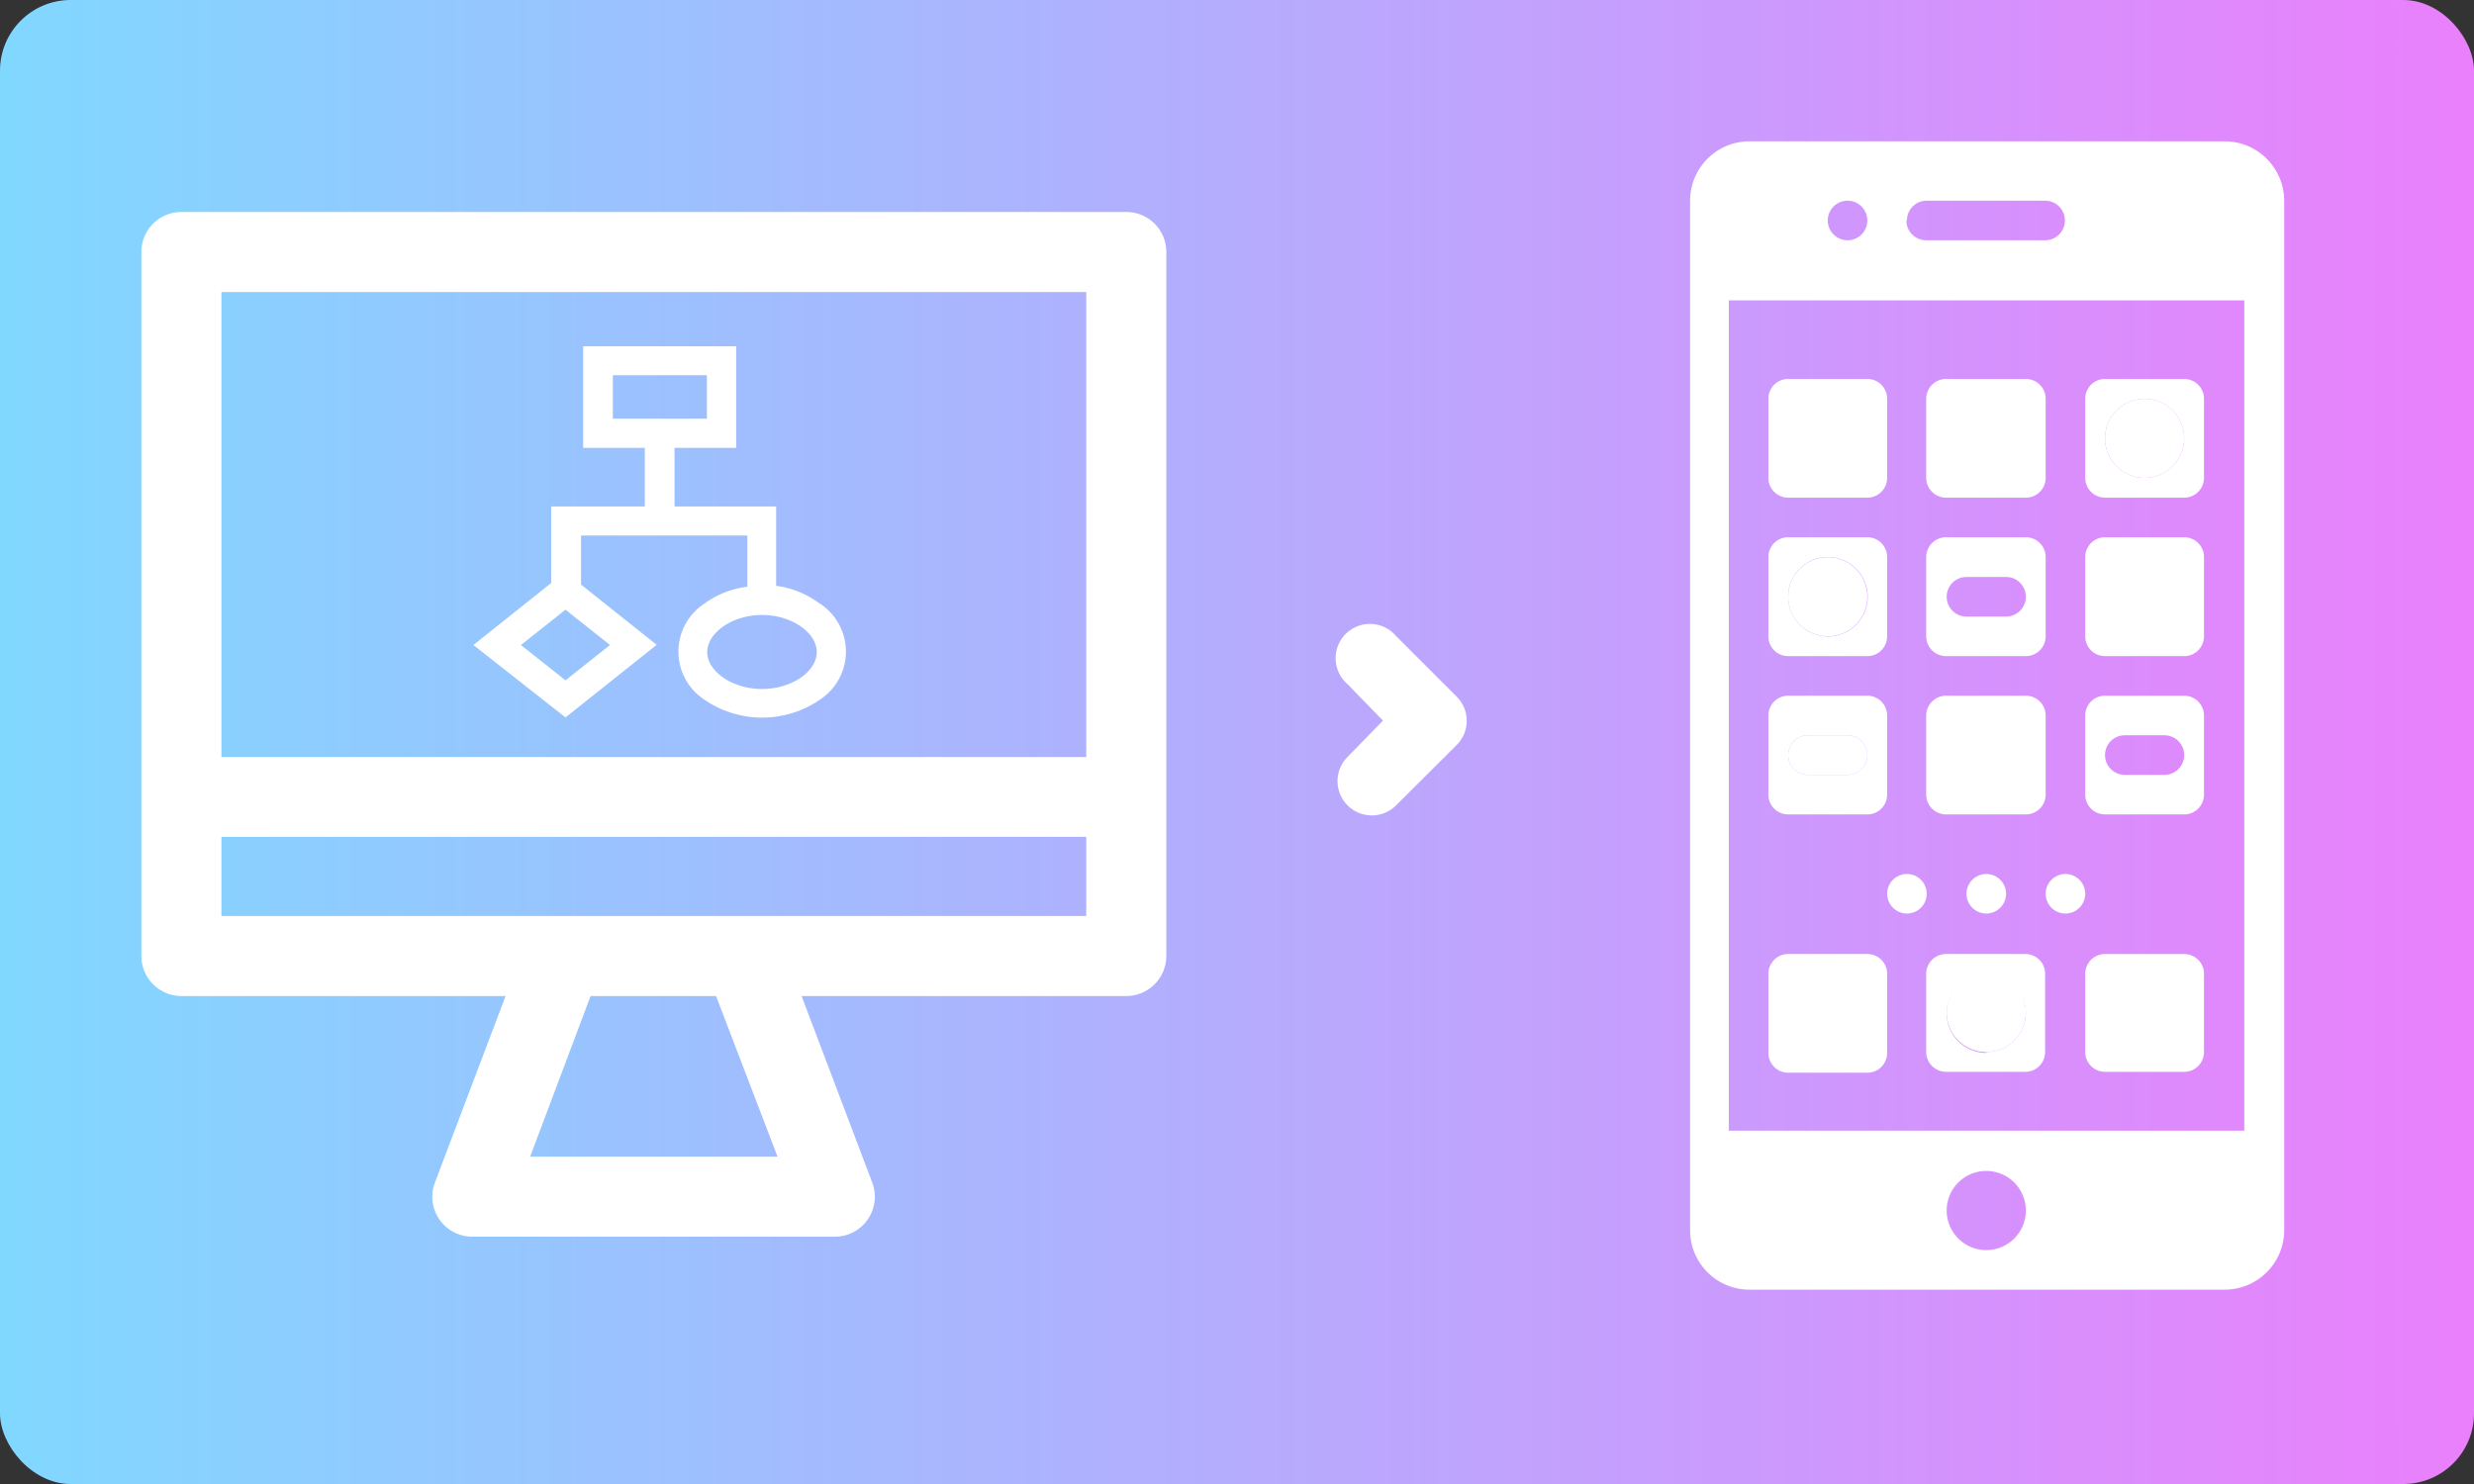 <svg id="Camada_1" data-name="Camada 1" xmlns="http://www.w3.org/2000/svg" xmlns:xlink="http://www.w3.org/1999/xlink" viewBox="0 0 140 84"><rect x="0" y="0" width="140" height="84" fill="#333333" stroke="none"/><defs><style>.cls-1{fill:url(#Gradiente_sem_nome_2);}.cls-2{fill:#fff;}</style><linearGradient id="Gradiente_sem_nome_2" y1="42" x2="140" y2="42" gradientUnits="userSpaceOnUse"><stop offset="0" stop-color="#80d8ff"/><stop offset="1" stop-color="#ea80fc"/></linearGradient></defs><title>project</title><rect class="cls-1" width="140" height="84" rx="4" ry="4"/><path class="cls-2" d="M63.73,12H10.27A2.26,2.26,0,0,0,8,14.27V54.11a2.27,2.27,0,0,0,2.27,2.27H28.61l-4,10.56A2.26,2.26,0,0,0,26.76,70H47.24a2.26,2.26,0,0,0,2.12-3.06l-4-10.56H63.73A2.27,2.27,0,0,0,66,54.11V14.27A2.26,2.26,0,0,0,63.73,12ZM30,65.47l3.42-9.09h7.1L44,65.47ZM61.47,51.85H12.53V47.37H61.47Zm0-9H12.53V16.53H61.47ZM46.38,34.16a5.24,5.24,0,0,0-2.46-1V28.67H38.17V25.35h3.49V19.6H33v5.75h3.49v3.32h-5.3V33l-4.4,3.51L32,40.61l5.16-4.11-4.28-3.41V30.31h9.41v2.9a5.18,5.18,0,0,0-2.42.95,3.25,3.25,0,0,0,0,5.45,5.77,5.77,0,0,0,6.52,0,3.25,3.25,0,0,0,0-5.45ZM34.68,21.24H40V23.7H34.68ZM32,38.51l-2.52-2,2.52-2,2.52,2ZM43.12,39c-1.68,0-3.1-1-3.1-2.09s1.42-2.1,3.1-2.1,3.1,1,3.1,2.1S44.8,39,43.12,39Z"/><path class="cls-2" d="M76.26,42.84l2-2.05-2-2.06A1.94,1.94,0,1,1,79,36l3.43,3.43a1.93,1.93,0,0,1,0,2.74L79,45.59a1.94,1.94,0,1,1-2.74-2.75Z"/><path class="cls-2" d="M125.84,8H99a3.36,3.36,0,0,0-3.36,3.36V69.64A3.36,3.36,0,0,0,99,73h26.89a3.37,3.37,0,0,0,3.37-3.36V11.36A3.37,3.37,0,0,0,125.84,8Zm-17.93,4.48A1.12,1.12,0,0,1,109,11.36h6.73a1.12,1.12,0,0,1,1.12,1.12h0a1.12,1.12,0,0,1-1.12,1.12H109a1.12,1.12,0,0,1-1.12-1.12Zm-3.36-1.12a1.12,1.12,0,1,1-1.12,1.12A1.12,1.12,0,0,1,104.55,11.36Zm7.85,59.4a2.24,2.24,0,1,1,2.24-2.24A2.24,2.24,0,0,1,112.4,70.76ZM127,50.59V64H97.83V17H127V50.59Z"/><path class="cls-2" d="M114.64,54h-4.48A1.13,1.13,0,0,0,109,55.07v4.48a1.13,1.13,0,0,0,1.13,1.12h4.48a1.12,1.12,0,0,0,1.12-1.12V55.07A1.12,1.12,0,0,0,114.64,54Zm-2.24,5.6a2.24,2.24,0,1,1,2.24-2.24A2.24,2.24,0,0,1,112.4,59.55Z"/><path class="cls-2" d="M118,59.55a1.12,1.12,0,0,0,1.12,1.12h4.48a1.12,1.12,0,0,0,1.12-1.12V55.07A1.12,1.12,0,0,0,123.6,54h-4.48A1.12,1.12,0,0,0,118,55.07Z"/><path class="cls-2" d="M105.67,54h-4.48a1.12,1.12,0,0,0-1.12,1.12v4.48a1.12,1.12,0,0,0,1.12,1.12h4.48a1.12,1.12,0,0,0,1.12-1.12V55.07A1.12,1.12,0,0,0,105.67,54Z"/><path class="cls-2" d="M110.16,46.1h4.48A1.12,1.12,0,0,0,115.76,45V40.5a1.12,1.12,0,0,0-1.12-1.12h-4.48A1.13,1.13,0,0,0,109,40.5V45A1.13,1.13,0,0,0,110.16,46.1Z"/><path class="cls-2" d="M119.12,46.1h4.48A1.12,1.12,0,0,0,124.72,45V40.5a1.12,1.12,0,0,0-1.12-1.12h-4.48A1.12,1.12,0,0,0,118,40.5V45A1.12,1.12,0,0,0,119.12,46.1Zm0-3.36a1.12,1.12,0,0,1,1.12-1.12h2.24a1.12,1.12,0,0,1,1.12,1.12h0a1.12,1.12,0,0,1-1.12,1.12h-2.24a1.12,1.12,0,0,1-1.12-1.12Z"/><path class="cls-2" d="M101.19,46.1h4.48A1.12,1.12,0,0,0,106.79,45V40.5a1.12,1.12,0,0,0-1.12-1.12h-4.48a1.12,1.12,0,0,0-1.12,1.12V45A1.12,1.12,0,0,0,101.19,46.1Zm0-3.36a1.12,1.12,0,0,1,1.12-1.12h2.24a1.12,1.12,0,0,1,1.12,1.12h0a1.12,1.12,0,0,1-1.12,1.12h-2.24a1.12,1.12,0,0,1-1.12-1.12Z"/><path class="cls-2" d="M110.16,37.14h4.48A1.12,1.12,0,0,0,115.76,36V31.53a1.12,1.12,0,0,0-1.12-1.12h-4.48A1.13,1.13,0,0,0,109,31.53V36A1.13,1.13,0,0,0,110.16,37.14Zm0-3.36a1.12,1.12,0,0,1,1.12-1.12h2.24a1.12,1.12,0,0,1,1.12,1.12h0a1.12,1.12,0,0,1-1.12,1.12h-2.24a1.12,1.12,0,0,1-1.12-1.12Z"/><path class="cls-2" d="M119.12,37.14h4.48A1.12,1.12,0,0,0,124.72,36V31.53a1.12,1.12,0,0,0-1.12-1.12h-4.48A1.12,1.12,0,0,0,118,31.53V36A1.12,1.12,0,0,0,119.12,37.14Z"/><path class="cls-2" d="M101.19,37.14h4.48A1.12,1.12,0,0,0,106.79,36V31.53a1.12,1.12,0,0,0-1.12-1.12h-4.48a1.12,1.12,0,0,0-1.12,1.12V36A1.12,1.12,0,0,0,101.19,37.14Zm2.24-5.61a2.25,2.25,0,1,1-2.24,2.25A2.24,2.24,0,0,1,103.43,31.53Z"/><path class="cls-2" d="M110.16,28.17h4.48a1.12,1.12,0,0,0,1.12-1.12V22.57a1.12,1.12,0,0,0-1.12-1.12h-4.48A1.13,1.13,0,0,0,109,22.57v4.48A1.13,1.13,0,0,0,110.16,28.17Z"/><path class="cls-2" d="M119.12,28.17h4.48a1.12,1.12,0,0,0,1.12-1.12V22.57a1.12,1.12,0,0,0-1.12-1.12h-4.48A1.12,1.12,0,0,0,118,22.57v4.48A1.12,1.12,0,0,0,119.12,28.17Zm2.24-5.6a2.24,2.24,0,1,1-2.24,2.24A2.24,2.24,0,0,1,121.36,22.57Z"/><path class="cls-2" d="M101.19,28.17h4.48a1.12,1.12,0,0,0,1.12-1.12V22.57a1.12,1.12,0,0,0-1.12-1.12h-4.48a1.12,1.12,0,0,0-1.12,1.12v4.48A1.12,1.12,0,0,0,101.19,28.17Z"/><circle class="cls-2" cx="103.43" cy="33.78" r="2.24"/><circle class="cls-2" cx="112.4" cy="57.31" r="2.24"/><circle class="cls-2" cx="121.36" cy="24.81" r="2.24"/><path class="cls-2" d="M102.31,43.86h2.24a1.12,1.12,0,0,0,1.12-1.12h0a1.12,1.12,0,0,0-1.12-1.12h-2.24a1.12,1.12,0,0,0-1.12,1.12h0A1.12,1.12,0,0,0,102.31,43.86Z"/><circle class="cls-2" cx="107.91" cy="50.59" r="1.12"/><circle class="cls-2" cx="112.4" cy="50.59" r="1.12"/><circle class="cls-2" cx="116.88" cy="50.59" r="1.12"/></svg>